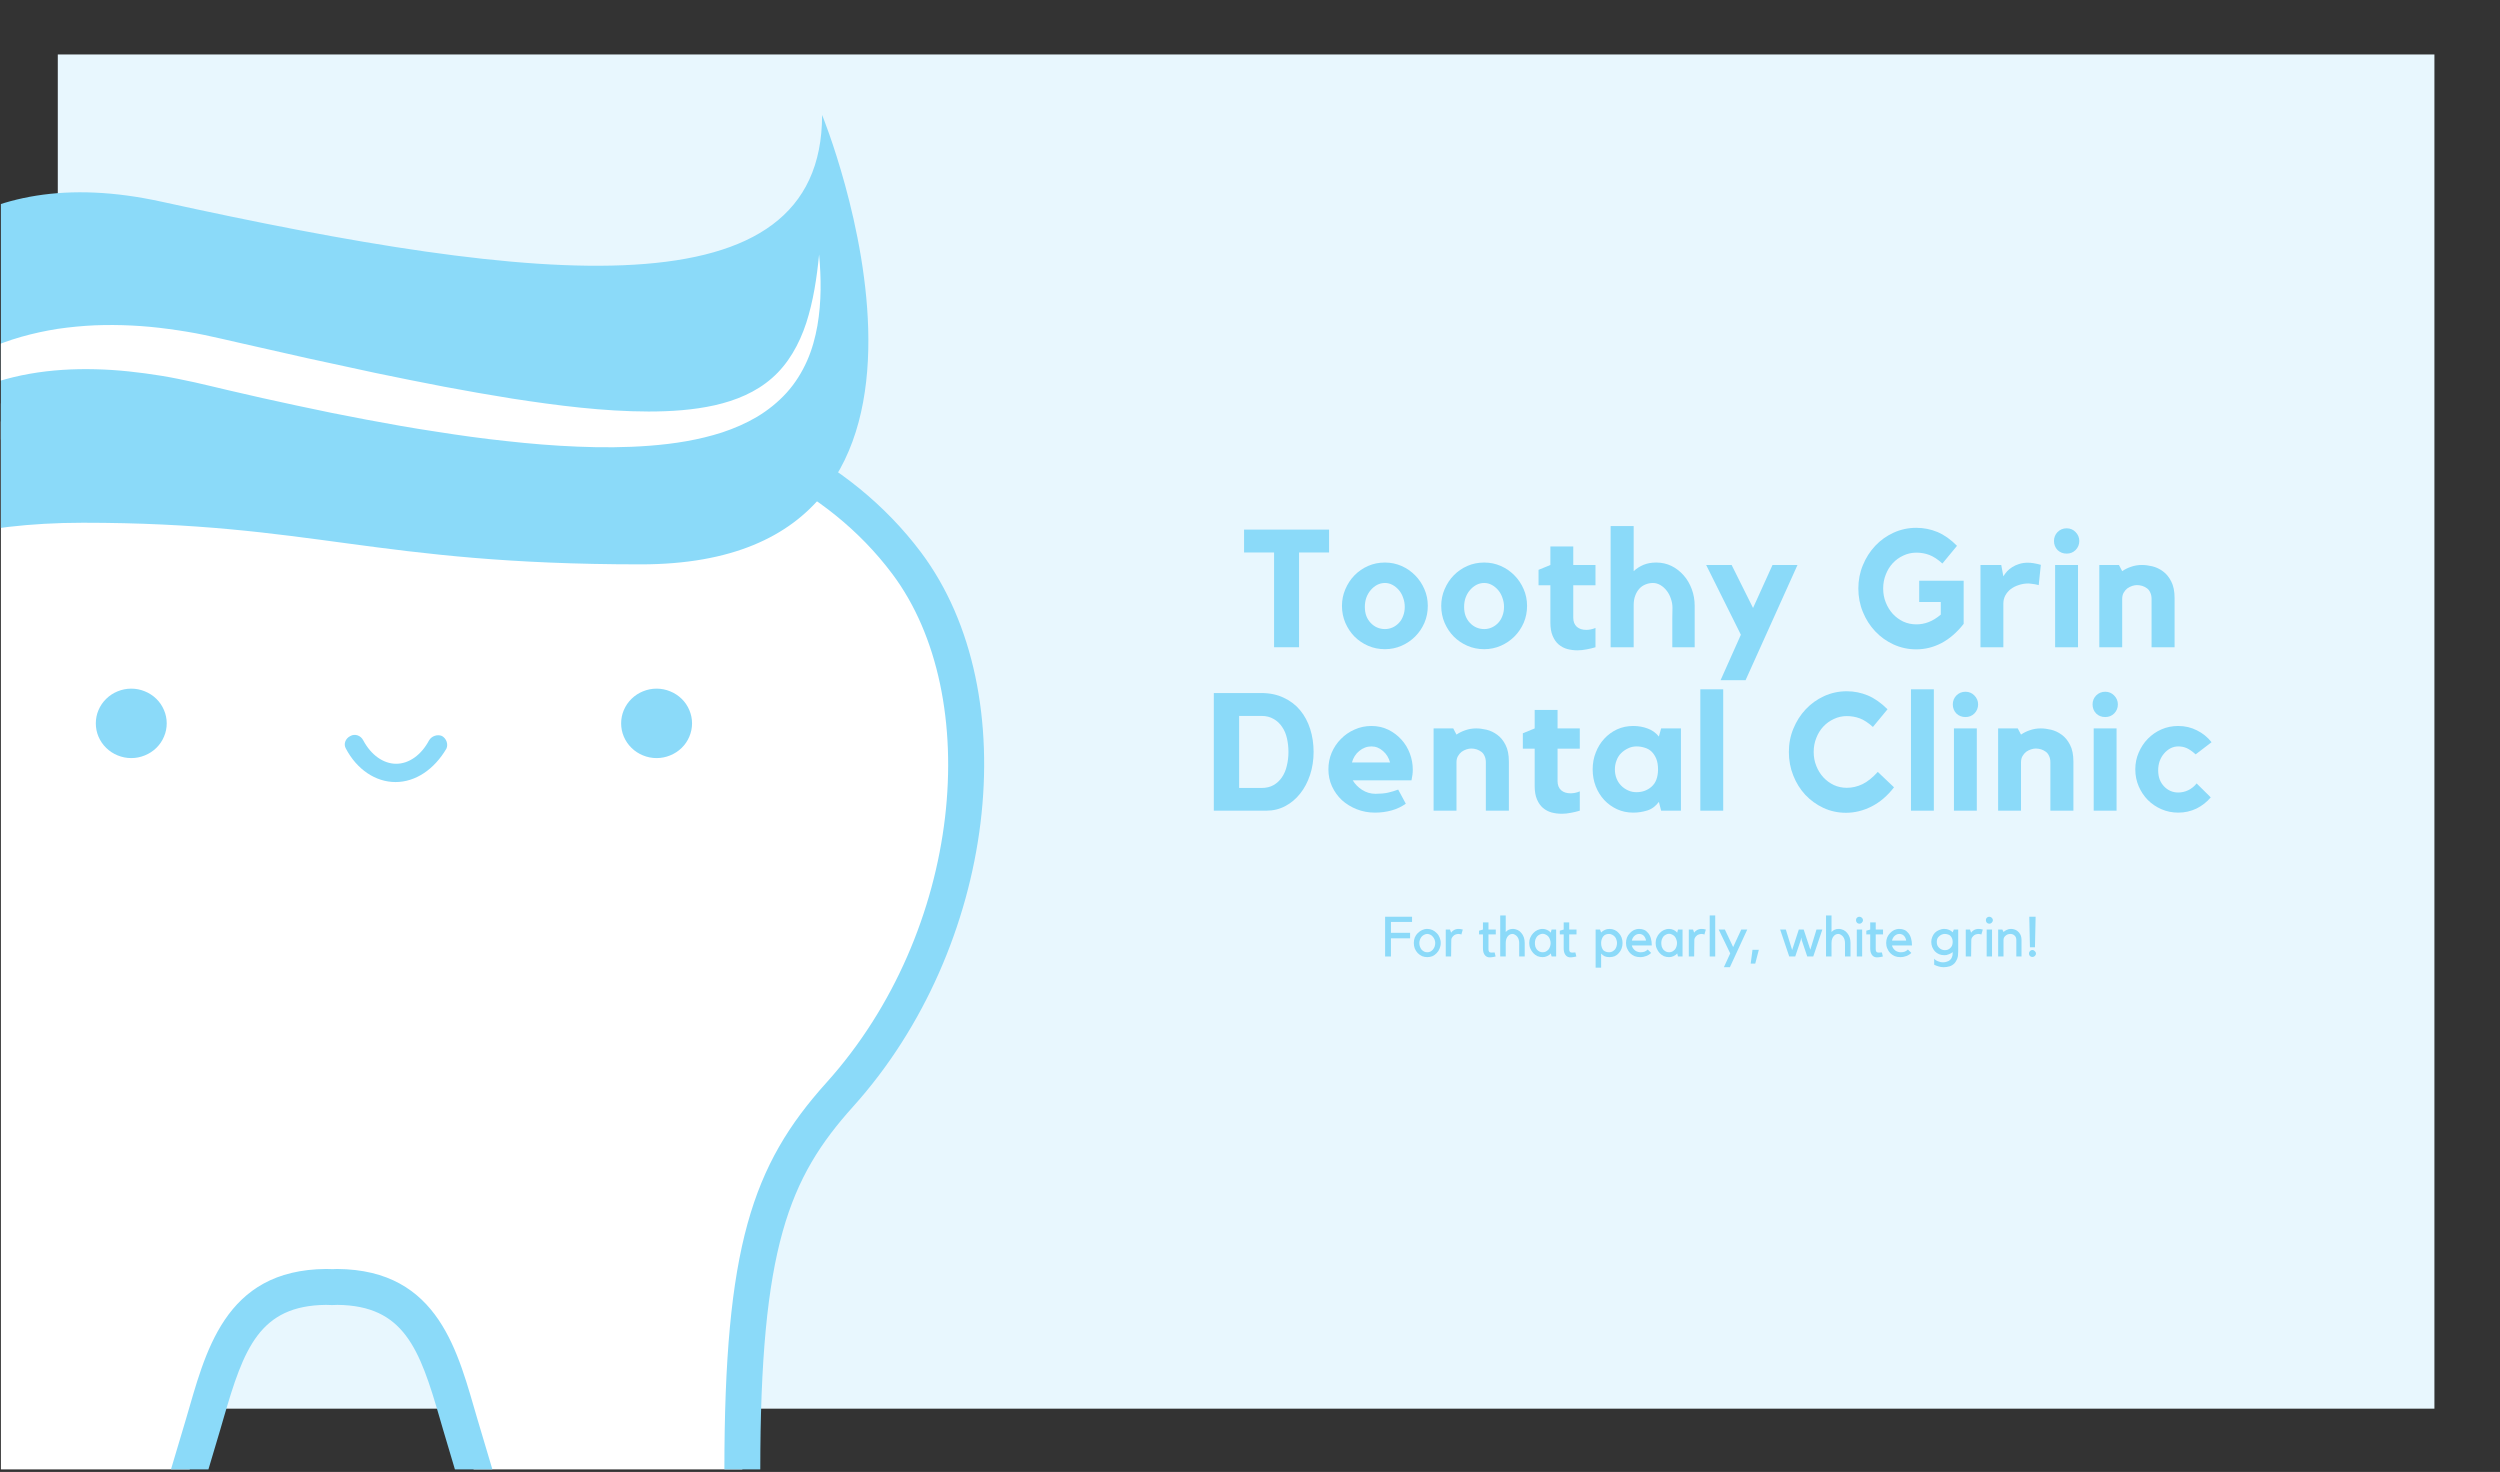 <?xml version="1.0" encoding="UTF-8"?>
<svg xmlns="http://www.w3.org/2000/svg" xmlns:xlink="http://www.w3.org/1999/xlink" width="240.75pt" height="141.75pt" viewBox="0 0 240.75 141.75" version="1.2">
<rect x="0" y="0" width="240.75" height="141.75" fill="#333333" stroke="none"/>
<defs>
<g>
<symbol overflow="visible" id="glyph0-0">
<path style="stroke:none;" d=""/>
</symbol>
<symbol overflow="visible" id="glyph0-1">
<path style="stroke:none;" d="M 0.375 -11.328 L 8.562 -11.328 L 8.562 -9.125 L 5.672 -9.125 L 5.672 0 L 3.266 0 L 3.266 -9.125 L 0.375 -9.125 Z M 0.375 -11.328 "/>
</symbol>
<symbol overflow="visible" id="glyph0-2">
<path style="stroke:none;" d="M 4.625 -8.156 C 5.188 -8.156 5.719 -8.047 6.219 -7.828 C 6.719 -7.609 7.156 -7.305 7.531 -6.922 C 7.906 -6.547 8.203 -6.102 8.422 -5.594 C 8.641 -5.094 8.75 -4.555 8.75 -3.984 C 8.75 -3.398 8.641 -2.852 8.422 -2.344 C 8.203 -1.844 7.906 -1.406 7.531 -1.031 C 7.156 -0.656 6.719 -0.359 6.219 -0.141 C 5.719 0.078 5.188 0.188 4.625 0.188 C 4.039 0.188 3.5 0.078 3 -0.141 C 2.5 -0.359 2.062 -0.656 1.688 -1.031 C 1.32 -1.406 1.031 -1.844 0.812 -2.344 C 0.594 -2.852 0.484 -3.398 0.484 -3.984 C 0.484 -4.555 0.594 -5.094 0.812 -5.594 C 1.031 -6.102 1.32 -6.547 1.688 -6.922 C 2.062 -7.305 2.5 -7.609 3 -7.828 C 3.5 -8.047 4.039 -8.156 4.625 -8.156 Z M 4.625 -1.75 C 4.883 -1.75 5.129 -1.801 5.359 -1.906 C 5.586 -2.008 5.789 -2.156 5.969 -2.344 C 6.145 -2.531 6.281 -2.754 6.375 -3.016 C 6.477 -3.273 6.531 -3.566 6.531 -3.891 C 6.531 -4.203 6.477 -4.492 6.375 -4.766 C 6.281 -5.047 6.145 -5.289 5.969 -5.5 C 5.789 -5.707 5.586 -5.875 5.359 -6 C 5.129 -6.125 4.883 -6.188 4.625 -6.188 C 4.352 -6.188 4.098 -6.125 3.859 -6 C 3.629 -5.875 3.426 -5.707 3.25 -5.5 C 3.07 -5.289 2.93 -5.047 2.828 -4.766 C 2.734 -4.492 2.688 -4.203 2.688 -3.891 C 2.688 -3.566 2.734 -3.273 2.828 -3.016 C 2.93 -2.754 3.07 -2.531 3.25 -2.344 C 3.426 -2.156 3.629 -2.008 3.859 -1.906 C 4.098 -1.801 4.352 -1.75 4.625 -1.75 Z M 4.625 -1.75 "/>
</symbol>
<symbol overflow="visible" id="glyph0-3">
<path style="stroke:none;" d="M 3.641 -2.844 C 3.641 -2.469 3.754 -2.176 3.984 -1.969 C 4.211 -1.77 4.516 -1.672 4.891 -1.672 C 5.191 -1.672 5.488 -1.734 5.781 -1.859 L 5.781 0 C 5.52 0.082 5.238 0.148 4.938 0.203 C 4.633 0.266 4.336 0.297 4.047 0.297 C 3.703 0.297 3.375 0.254 3.062 0.172 C 2.758 0.086 2.484 -0.055 2.234 -0.266 C 1.992 -0.473 1.801 -0.75 1.656 -1.094 C 1.508 -1.438 1.438 -1.863 1.438 -2.375 L 1.438 -5.969 L 0.297 -5.969 L 0.297 -7.453 L 1.438 -7.922 L 1.438 -9.703 L 3.641 -9.703 L 3.641 -7.922 L 5.781 -7.922 L 5.781 -5.969 L 3.641 -5.969 Z M 3.641 -2.844 "/>
</symbol>
<symbol overflow="visible" id="glyph0-4">
<path style="stroke:none;" d="M 5.125 -8.156 C 5.656 -8.156 6.145 -8.047 6.594 -7.828 C 7.039 -7.609 7.43 -7.305 7.766 -6.922 C 8.098 -6.547 8.359 -6.102 8.547 -5.594 C 8.734 -5.094 8.828 -4.555 8.828 -3.984 L 8.828 0 L 6.672 0 L 6.672 -1.453 C 6.672 -1.859 6.672 -2.273 6.672 -2.703 C 6.68 -3.141 6.688 -3.508 6.688 -3.812 C 6.688 -4.113 6.633 -4.406 6.531 -4.688 C 6.438 -4.977 6.301 -5.234 6.125 -5.453 C 5.957 -5.672 5.758 -5.848 5.531 -5.984 C 5.301 -6.117 5.062 -6.188 4.812 -6.188 C 4.562 -6.188 4.32 -6.141 4.094 -6.047 C 3.875 -5.961 3.68 -5.832 3.516 -5.656 C 3.348 -5.477 3.211 -5.254 3.109 -4.984 C 3.004 -4.723 2.953 -4.41 2.953 -4.047 L 2.953 0 L 0.734 0 L 0.734 -11.672 L 2.953 -11.672 L 2.953 -7.328 C 3.234 -7.586 3.551 -7.789 3.906 -7.938 C 4.258 -8.082 4.664 -8.156 5.125 -8.156 Z M 5.125 -8.156 "/>
</symbol>
<symbol overflow="visible" id="glyph0-5">
<path style="stroke:none;" d="M 6.844 -7.922 L 9.25 -7.922 L 4.25 3.172 L 1.844 3.172 L 3.797 -1.203 L 0.453 -7.922 L 2.906 -7.922 L 4.969 -3.781 Z M 6.844 -7.922 "/>
</symbol>
<symbol overflow="visible" id="glyph0-6">
<path style="stroke:none;" d=""/>
</symbol>
<symbol overflow="visible" id="glyph0-7">
<path style="stroke:none;" d="M 6.359 -6.406 L 10.641 -6.406 L 10.641 -2.25 C 10.004 -1.438 9.297 -0.82 8.516 -0.406 C 7.742 0 6.93 0.203 6.078 0.203 C 5.305 0.203 4.578 0.047 3.891 -0.266 C 3.211 -0.578 2.625 -1 2.125 -1.531 C 1.625 -2.062 1.227 -2.68 0.938 -3.391 C 0.645 -4.098 0.5 -4.852 0.5 -5.656 C 0.5 -6.457 0.645 -7.207 0.938 -7.906 C 1.227 -8.613 1.625 -9.234 2.125 -9.766 C 2.625 -10.297 3.211 -10.719 3.891 -11.031 C 4.578 -11.344 5.305 -11.5 6.078 -11.5 C 6.797 -11.5 7.477 -11.363 8.125 -11.094 C 8.77 -10.82 9.395 -10.379 10 -9.766 L 8.594 -8.062 C 8.145 -8.469 7.723 -8.742 7.328 -8.891 C 6.941 -9.035 6.531 -9.109 6.094 -9.109 C 5.645 -9.109 5.223 -9.016 4.828 -8.828 C 4.441 -8.648 4.102 -8.406 3.812 -8.094 C 3.531 -7.789 3.305 -7.426 3.141 -7 C 2.973 -6.582 2.891 -6.133 2.891 -5.656 C 2.891 -5.176 2.973 -4.727 3.141 -4.312 C 3.305 -3.895 3.531 -3.531 3.812 -3.219 C 4.102 -2.906 4.441 -2.656 4.828 -2.469 C 5.223 -2.289 5.645 -2.203 6.094 -2.203 C 6.488 -2.203 6.879 -2.273 7.266 -2.422 C 7.648 -2.566 8.039 -2.805 8.438 -3.141 L 8.438 -4.359 L 6.359 -4.359 Z M 6.359 -6.406 "/>
</symbol>
<symbol overflow="visible" id="glyph0-8">
<path style="stroke:none;" d="M 2.891 -6.828 C 2.992 -6.992 3.113 -7.156 3.25 -7.312 C 3.395 -7.469 3.562 -7.602 3.75 -7.719 C 3.945 -7.844 4.164 -7.941 4.406 -8.016 C 4.656 -8.098 4.938 -8.141 5.25 -8.141 C 5.602 -8.141 6.02 -8.07 6.5 -7.938 L 6.297 -5.984 C 6.18 -6.004 6.066 -6.031 5.953 -6.062 C 5.848 -6.082 5.738 -6.098 5.625 -6.109 C 5.508 -6.129 5.406 -6.141 5.312 -6.141 C 4.969 -6.141 4.648 -6.086 4.359 -5.984 C 4.066 -5.891 3.812 -5.758 3.594 -5.594 C 3.383 -5.426 3.211 -5.223 3.078 -4.984 C 2.953 -4.742 2.891 -4.484 2.891 -4.203 L 2.891 0 L 0.688 0 L 0.688 -7.922 L 2.688 -7.922 Z M 2.891 -6.828 "/>
</symbol>
<symbol overflow="visible" id="glyph0-9">
<path style="stroke:none;" d="M 3.109 0 L 0.906 0 L 0.906 -7.922 L 3.109 -7.922 Z M 2.016 -9.016 C 1.672 -9.016 1.379 -9.129 1.141 -9.359 C 0.91 -9.598 0.797 -9.891 0.797 -10.234 C 0.797 -10.566 0.91 -10.852 1.141 -11.094 C 1.379 -11.332 1.672 -11.453 2.016 -11.453 C 2.359 -11.453 2.645 -11.332 2.875 -11.094 C 3.113 -10.852 3.234 -10.566 3.234 -10.234 C 3.234 -9.891 3.113 -9.598 2.875 -9.359 C 2.645 -9.129 2.359 -9.016 2.016 -9.016 Z M 2.016 -9.016 "/>
</symbol>
<symbol overflow="visible" id="glyph0-10">
<path style="stroke:none;" d="M 4.844 -7.922 C 5.145 -7.922 5.473 -7.879 5.828 -7.797 C 6.191 -7.711 6.535 -7.551 6.859 -7.312 C 7.18 -7.082 7.445 -6.758 7.656 -6.344 C 7.875 -5.926 7.984 -5.391 7.984 -4.734 L 7.984 0 L 5.766 0 L 5.766 -4.656 C 5.766 -4.895 5.723 -5.098 5.641 -5.266 C 5.566 -5.441 5.461 -5.578 5.328 -5.672 C 5.191 -5.773 5.039 -5.852 4.875 -5.906 C 4.707 -5.957 4.535 -5.984 4.359 -5.984 C 4.223 -5.984 4.07 -5.957 3.906 -5.906 C 3.738 -5.852 3.582 -5.773 3.438 -5.672 C 3.301 -5.566 3.18 -5.426 3.078 -5.25 C 2.984 -5.082 2.938 -4.883 2.938 -4.656 L 2.938 0 L 0.734 0 L 0.734 -7.922 L 2.625 -7.922 L 2.938 -7.328 C 3.195 -7.504 3.484 -7.645 3.797 -7.75 C 4.117 -7.863 4.469 -7.922 4.844 -7.922 Z M 4.844 -7.922 "/>
</symbol>
<symbol overflow="visible" id="glyph0-11">
<path style="stroke:none;" d="M 5.344 -11.328 C 6.156 -11.328 6.875 -11.176 7.5 -10.875 C 8.133 -10.582 8.66 -10.18 9.078 -9.672 C 9.504 -9.16 9.828 -8.555 10.047 -7.859 C 10.266 -7.172 10.375 -6.438 10.375 -5.656 C 10.375 -4.863 10.258 -4.125 10.031 -3.438 C 9.801 -2.75 9.484 -2.148 9.078 -1.641 C 8.672 -1.129 8.191 -0.727 7.641 -0.438 C 7.086 -0.145 6.484 0 5.828 0 L 0.766 0 L 0.766 -11.328 Z M 5.359 -2.188 C 5.816 -2.188 6.207 -2.281 6.531 -2.469 C 6.852 -2.656 7.117 -2.906 7.328 -3.219 C 7.547 -3.539 7.703 -3.91 7.797 -4.328 C 7.898 -4.742 7.953 -5.18 7.953 -5.641 C 7.953 -6.098 7.906 -6.535 7.812 -6.953 C 7.719 -7.379 7.562 -7.75 7.344 -8.062 C 7.133 -8.383 6.863 -8.641 6.531 -8.828 C 6.207 -9.023 5.816 -9.125 5.359 -9.125 L 3.203 -9.125 L 3.203 -2.188 Z M 5.359 -2.188 "/>
</symbol>
<symbol overflow="visible" id="glyph0-12">
<path style="stroke:none;" d="M 4.641 -8.156 C 5.234 -8.156 5.773 -8.035 6.266 -7.797 C 6.754 -7.555 7.176 -7.238 7.531 -6.844 C 7.883 -6.457 8.156 -6.008 8.344 -5.5 C 8.531 -5 8.625 -4.484 8.625 -3.953 C 8.625 -3.629 8.582 -3.285 8.5 -2.922 L 2.844 -2.922 C 3.062 -2.555 3.363 -2.25 3.75 -2 C 4.145 -1.75 4.57 -1.625 5.031 -1.625 C 5.488 -1.625 5.891 -1.66 6.234 -1.734 C 6.586 -1.816 6.914 -1.914 7.219 -2.031 L 7.953 -0.672 C 7.566 -0.391 7.117 -0.176 6.609 -0.031 C 6.098 0.113 5.555 0.188 4.984 0.188 C 4.359 0.188 3.77 0.078 3.219 -0.141 C 2.676 -0.359 2.203 -0.648 1.797 -1.016 C 1.398 -1.391 1.082 -1.832 0.844 -2.344 C 0.613 -2.852 0.5 -3.398 0.5 -3.984 C 0.5 -4.547 0.602 -5.078 0.812 -5.578 C 1.031 -6.086 1.328 -6.531 1.703 -6.906 C 2.078 -7.289 2.516 -7.594 3.016 -7.812 C 3.516 -8.039 4.055 -8.156 4.641 -8.156 Z M 6.438 -4.641 C 6.312 -5.098 6.082 -5.469 5.75 -5.75 C 5.426 -6.039 5.055 -6.188 4.641 -6.188 C 4.211 -6.188 3.82 -6.039 3.469 -5.75 C 3.125 -5.469 2.891 -5.098 2.766 -4.641 Z M 6.438 -4.641 "/>
</symbol>
<symbol overflow="visible" id="glyph0-13">
<path style="stroke:none;" d="M 9.016 -7.922 L 9.016 0 L 7.109 0 L 6.891 -0.844 C 6.578 -0.426 6.203 -0.148 5.766 -0.016 C 5.336 0.117 4.891 0.188 4.422 0.188 C 3.859 0.188 3.336 0.078 2.859 -0.141 C 2.391 -0.359 1.977 -0.656 1.625 -1.031 C 1.281 -1.406 1.008 -1.844 0.812 -2.344 C 0.613 -2.852 0.516 -3.398 0.516 -3.984 C 0.516 -4.555 0.613 -5.094 0.812 -5.594 C 1.008 -6.102 1.281 -6.547 1.625 -6.922 C 1.977 -7.305 2.391 -7.609 2.859 -7.828 C 3.336 -8.047 3.859 -8.156 4.422 -8.156 C 4.93 -8.156 5.398 -8.07 5.828 -7.906 C 6.254 -7.75 6.609 -7.492 6.891 -7.141 L 7.109 -7.922 Z M 6.812 -3.953 C 6.812 -4.367 6.754 -4.719 6.641 -5 C 6.523 -5.281 6.375 -5.508 6.188 -5.688 C 6.008 -5.863 5.789 -5.988 5.531 -6.062 C 5.281 -6.145 5.016 -6.188 4.734 -6.188 C 4.441 -6.188 4.172 -6.125 3.922 -6 C 3.672 -5.883 3.445 -5.727 3.25 -5.531 C 3.062 -5.344 2.914 -5.109 2.812 -4.828 C 2.707 -4.555 2.656 -4.273 2.656 -3.984 C 2.656 -3.672 2.707 -3.379 2.812 -3.109 C 2.914 -2.848 3.062 -2.617 3.25 -2.422 C 3.445 -2.223 3.672 -2.066 3.922 -1.953 C 4.172 -1.836 4.441 -1.781 4.734 -1.781 C 5.305 -1.781 5.789 -1.957 6.188 -2.312 C 6.594 -2.664 6.801 -3.211 6.812 -3.953 Z M 6.812 -3.953 "/>
</symbol>
<symbol overflow="visible" id="glyph0-14">
<path style="stroke:none;" d="M 0.781 -11.688 L 2.984 -11.688 L 2.984 0 L 0.781 0 Z M 0.781 -11.688 "/>
</symbol>
<symbol overflow="visible" id="glyph0-15">
<path style="stroke:none;" d="M 6.094 -2.203 C 6.602 -2.203 7.102 -2.316 7.594 -2.547 C 8.082 -2.785 8.578 -3.18 9.078 -3.734 L 10.641 -2.25 C 10.016 -1.438 9.297 -0.82 8.484 -0.406 C 7.68 0 6.859 0.203 6.016 0.203 C 5.242 0.203 4.52 0.047 3.844 -0.266 C 3.176 -0.578 2.594 -1 2.094 -1.531 C 1.602 -2.062 1.219 -2.68 0.938 -3.391 C 0.656 -4.098 0.516 -4.852 0.516 -5.656 C 0.516 -6.457 0.66 -7.207 0.953 -7.906 C 1.242 -8.613 1.641 -9.234 2.141 -9.766 C 2.641 -10.297 3.227 -10.719 3.906 -11.031 C 4.594 -11.344 5.32 -11.5 6.094 -11.5 C 6.801 -11.5 7.477 -11.363 8.125 -11.094 C 8.77 -10.82 9.398 -10.379 10.016 -9.766 L 8.609 -8.062 C 8.16 -8.469 7.738 -8.742 7.344 -8.891 C 6.945 -9.035 6.531 -9.109 6.094 -9.109 C 5.656 -9.109 5.238 -9.016 4.844 -8.828 C 4.457 -8.648 4.117 -8.406 3.828 -8.094 C 3.547 -7.789 3.32 -7.426 3.156 -7 C 2.988 -6.582 2.906 -6.133 2.906 -5.656 C 2.906 -5.176 2.988 -4.727 3.156 -4.312 C 3.32 -3.895 3.547 -3.531 3.828 -3.219 C 4.117 -2.906 4.457 -2.656 4.844 -2.469 C 5.238 -2.289 5.656 -2.203 6.094 -2.203 Z M 6.094 -2.203 "/>
</symbol>
<symbol overflow="visible" id="glyph0-16">
<path style="stroke:none;" d="M 4.625 -6.188 C 4.352 -6.188 4.098 -6.125 3.859 -6 C 3.629 -5.875 3.426 -5.707 3.25 -5.5 C 3.07 -5.289 2.93 -5.047 2.828 -4.766 C 2.734 -4.492 2.688 -4.203 2.688 -3.891 C 2.688 -3.566 2.734 -3.273 2.828 -3.016 C 2.93 -2.754 3.07 -2.531 3.25 -2.344 C 3.426 -2.156 3.629 -2.008 3.859 -1.906 C 4.098 -1.801 4.352 -1.75 4.625 -1.75 C 4.945 -1.75 5.266 -1.82 5.578 -1.969 C 5.898 -2.125 6.172 -2.344 6.391 -2.625 L 7.75 -1.281 C 7.375 -0.832 6.914 -0.473 6.375 -0.203 C 5.832 0.055 5.25 0.188 4.625 0.188 C 4.039 0.188 3.5 0.078 3 -0.141 C 2.5 -0.359 2.062 -0.656 1.688 -1.031 C 1.32 -1.406 1.031 -1.844 0.812 -2.344 C 0.594 -2.852 0.484 -3.398 0.484 -3.984 C 0.484 -4.555 0.594 -5.094 0.812 -5.594 C 1.031 -6.102 1.32 -6.547 1.688 -6.922 C 2.062 -7.305 2.5 -7.609 3 -7.828 C 3.5 -8.047 4.039 -8.156 4.625 -8.156 C 5.27 -8.156 5.867 -8.016 6.422 -7.734 C 6.973 -7.461 7.441 -7.082 7.828 -6.594 L 6.297 -5.422 C 5.984 -5.703 5.703 -5.898 5.453 -6.016 C 5.203 -6.129 4.926 -6.188 4.625 -6.188 Z M 4.625 -6.188 "/>
</symbol>
<symbol overflow="visible" id="glyph1-0">
<path style="stroke:none;" d=""/>
</symbol>
<symbol overflow="visible" id="glyph1-1">
<path style="stroke:none;" d="M 2.891 -3.828 L 2.891 -3.328 L 0.859 -3.328 L 0.859 -2.281 L 2.703 -2.281 L 2.703 -1.75 L 0.859 -1.75 L 0.859 0 L 0.297 0 L 0.297 -3.828 Z M 2.891 -3.828 "/>
</symbol>
<symbol overflow="visible" id="glyph1-2">
<path style="stroke:none;" d="M 1.438 0.062 C 1.258 0.062 1.094 0.031 0.938 -0.031 C 0.781 -0.102 0.641 -0.203 0.516 -0.328 C 0.398 -0.453 0.305 -0.598 0.234 -0.766 C 0.172 -0.93 0.141 -1.109 0.141 -1.297 C 0.141 -1.484 0.172 -1.66 0.234 -1.828 C 0.305 -1.992 0.398 -2.133 0.516 -2.25 C 0.641 -2.375 0.781 -2.473 0.938 -2.547 C 1.094 -2.617 1.258 -2.656 1.438 -2.656 C 1.613 -2.656 1.781 -2.617 1.938 -2.547 C 2.094 -2.473 2.227 -2.375 2.344 -2.25 C 2.469 -2.133 2.562 -1.992 2.625 -1.828 C 2.695 -1.66 2.734 -1.484 2.734 -1.297 C 2.734 -1.109 2.695 -0.93 2.625 -0.766 C 2.562 -0.598 2.469 -0.453 2.344 -0.328 C 2.227 -0.203 2.094 -0.102 1.938 -0.031 C 1.781 0.031 1.613 0.062 1.438 0.062 Z M 1.438 -2.172 C 1.332 -2.172 1.234 -2.145 1.141 -2.094 C 1.047 -2.051 0.961 -1.988 0.891 -1.906 C 0.828 -1.832 0.773 -1.738 0.734 -1.625 C 0.691 -1.52 0.672 -1.41 0.672 -1.297 C 0.672 -1.172 0.691 -1.051 0.734 -0.938 C 0.773 -0.832 0.828 -0.738 0.891 -0.656 C 0.961 -0.582 1.047 -0.52 1.141 -0.469 C 1.234 -0.426 1.332 -0.406 1.438 -0.406 C 1.539 -0.406 1.641 -0.426 1.734 -0.469 C 1.828 -0.52 1.906 -0.582 1.969 -0.656 C 2.039 -0.738 2.098 -0.832 2.141 -0.938 C 2.18 -1.051 2.203 -1.172 2.203 -1.297 C 2.203 -1.41 2.18 -1.52 2.141 -1.625 C 2.098 -1.738 2.039 -1.832 1.969 -1.906 C 1.906 -1.988 1.828 -2.051 1.734 -2.094 C 1.641 -2.145 1.539 -2.172 1.438 -2.172 Z M 1.438 -2.172 "/>
</symbol>
<symbol overflow="visible" id="glyph1-3">
<path style="stroke:none;" d="M 1.859 -2.109 C 1.836 -2.117 1.816 -2.129 1.797 -2.141 C 1.766 -2.148 1.734 -2.156 1.703 -2.156 C 1.68 -2.164 1.656 -2.172 1.625 -2.172 C 1.52 -2.172 1.422 -2.156 1.328 -2.125 C 1.234 -2.094 1.156 -2.047 1.094 -1.984 C 1.031 -1.922 0.977 -1.852 0.938 -1.781 C 0.906 -1.707 0.891 -1.625 0.891 -1.531 L 0.875 0 L 0.359 0 L 0.359 -2.594 L 0.766 -2.594 L 0.875 -2.297 C 0.945 -2.398 1.039 -2.484 1.156 -2.547 C 1.281 -2.617 1.43 -2.656 1.609 -2.656 C 1.723 -2.656 1.852 -2.633 2 -2.594 Z M 1.859 -2.109 "/>
</symbol>
<symbol overflow="visible" id="glyph1-4">
<path style="stroke:none;" d=""/>
</symbol>
<symbol overflow="visible" id="glyph1-5">
<path style="stroke:none;" d="M 1.703 0 C 1.555 0.039 1.41 0.066 1.266 0.078 C 1.117 0.098 0.988 0.082 0.875 0.031 C 0.758 -0.02 0.664 -0.113 0.594 -0.25 C 0.52 -0.383 0.484 -0.57 0.484 -0.812 L 0.484 -2.125 L 0.109 -2.125 L 0.109 -2.484 L 0.484 -2.594 L 0.484 -3.281 L 1.016 -3.281 L 1.016 -2.594 L 1.719 -2.594 L 1.719 -2.125 L 1.016 -2.125 L 1.016 -0.719 C 1.016 -0.633 1.023 -0.566 1.047 -0.516 C 1.066 -0.461 1.098 -0.426 1.141 -0.406 C 1.191 -0.383 1.254 -0.375 1.328 -0.375 C 1.398 -0.375 1.492 -0.379 1.609 -0.391 Z M 1.703 0 "/>
</symbol>
<symbol overflow="visible" id="glyph1-6">
<path style="stroke:none;" d="M 0.828 0 L 0.297 0 L 0.297 -3.953 L 0.828 -3.953 L 0.828 -2.359 C 0.922 -2.461 1.02 -2.535 1.125 -2.578 C 1.238 -2.629 1.363 -2.656 1.5 -2.656 C 1.676 -2.656 1.836 -2.617 1.984 -2.547 C 2.129 -2.473 2.25 -2.375 2.344 -2.25 C 2.445 -2.133 2.523 -1.992 2.578 -1.828 C 2.629 -1.66 2.656 -1.484 2.656 -1.297 L 2.656 0 L 2.125 0 L 2.125 -1.297 C 2.125 -1.41 2.109 -1.52 2.078 -1.625 C 2.047 -1.738 2 -1.832 1.938 -1.906 C 1.875 -1.988 1.801 -2.051 1.719 -2.094 C 1.645 -2.145 1.566 -2.172 1.484 -2.172 C 1.41 -2.172 1.332 -2.156 1.25 -2.125 C 1.176 -2.094 1.109 -2.039 1.047 -1.969 C 0.984 -1.906 0.93 -1.816 0.891 -1.703 C 0.848 -1.598 0.828 -1.461 0.828 -1.297 Z M 0.828 0 "/>
</symbol>
<symbol overflow="visible" id="glyph1-7">
<path style="stroke:none;" d="M 2.75 -2.594 L 2.75 0 L 2.312 0 L 2.234 -0.297 C 2.141 -0.18 2.02 -0.094 1.875 -0.031 C 1.738 0.031 1.598 0.062 1.453 0.062 C 1.273 0.062 1.109 0.031 0.953 -0.031 C 0.797 -0.102 0.66 -0.203 0.547 -0.328 C 0.43 -0.453 0.336 -0.598 0.266 -0.766 C 0.191 -0.93 0.156 -1.109 0.156 -1.297 C 0.156 -1.484 0.191 -1.66 0.266 -1.828 C 0.336 -1.992 0.43 -2.133 0.547 -2.25 C 0.66 -2.375 0.797 -2.473 0.953 -2.547 C 1.109 -2.617 1.273 -2.656 1.453 -2.656 C 1.598 -2.656 1.738 -2.625 1.875 -2.562 C 2.008 -2.508 2.129 -2.422 2.234 -2.297 L 2.312 -2.594 Z M 1.453 -0.406 C 1.555 -0.406 1.656 -0.426 1.75 -0.469 C 1.844 -0.52 1.926 -0.582 2 -0.656 C 2.07 -0.738 2.125 -0.832 2.156 -0.938 C 2.195 -1.051 2.219 -1.172 2.219 -1.297 C 2.219 -1.41 2.195 -1.52 2.156 -1.625 C 2.125 -1.738 2.07 -1.836 2 -1.922 C 1.926 -2.004 1.844 -2.066 1.75 -2.109 C 1.656 -2.16 1.555 -2.188 1.453 -2.188 C 1.348 -2.188 1.25 -2.16 1.156 -2.109 C 1.062 -2.066 0.977 -2.004 0.906 -1.922 C 0.844 -1.836 0.789 -1.738 0.75 -1.625 C 0.719 -1.52 0.703 -1.41 0.703 -1.297 C 0.703 -1.172 0.719 -1.051 0.75 -0.938 C 0.789 -0.832 0.844 -0.738 0.906 -0.656 C 0.977 -0.582 1.062 -0.52 1.156 -0.469 C 1.25 -0.426 1.348 -0.406 1.453 -0.406 Z M 1.453 -0.406 "/>
</symbol>
<symbol overflow="visible" id="glyph1-8">
<path style="stroke:none;" d="M 0.297 1.078 L 0.297 -2.594 L 0.719 -2.594 L 0.828 -2.312 C 0.93 -2.414 1.051 -2.5 1.188 -2.562 C 1.32 -2.625 1.473 -2.656 1.641 -2.656 C 1.816 -2.656 1.984 -2.617 2.141 -2.547 C 2.297 -2.473 2.426 -2.375 2.531 -2.25 C 2.645 -2.133 2.734 -1.992 2.797 -1.828 C 2.859 -1.66 2.891 -1.484 2.891 -1.297 C 2.891 -1.109 2.859 -0.93 2.797 -0.766 C 2.734 -0.598 2.645 -0.453 2.531 -0.328 C 2.426 -0.203 2.297 -0.102 2.141 -0.031 C 1.984 0.031 1.816 0.062 1.641 0.062 C 1.461 0.062 1.305 0.035 1.172 -0.016 C 1.047 -0.078 0.93 -0.164 0.828 -0.281 L 0.828 1.078 Z M 1.594 -2.172 C 1.488 -2.172 1.391 -2.156 1.297 -2.125 C 1.203 -2.094 1.117 -2.035 1.047 -1.953 C 0.984 -1.879 0.93 -1.785 0.891 -1.672 C 0.848 -1.566 0.828 -1.441 0.828 -1.297 C 0.828 -1.129 0.848 -0.988 0.891 -0.875 C 0.93 -0.758 0.984 -0.664 1.047 -0.594 C 1.117 -0.531 1.203 -0.484 1.297 -0.453 C 1.391 -0.422 1.488 -0.406 1.594 -0.406 C 1.695 -0.406 1.797 -0.426 1.891 -0.469 C 1.984 -0.52 2.066 -0.582 2.141 -0.656 C 2.211 -0.738 2.266 -0.832 2.297 -0.938 C 2.336 -1.051 2.359 -1.172 2.359 -1.297 C 2.359 -1.41 2.336 -1.52 2.297 -1.625 C 2.266 -1.738 2.211 -1.832 2.141 -1.906 C 2.066 -1.988 1.984 -2.051 1.891 -2.094 C 1.797 -2.145 1.695 -2.172 1.594 -2.172 Z M 1.594 -2.172 "/>
</symbol>
<symbol overflow="visible" id="glyph1-9">
<path style="stroke:none;" d="M 1.531 0.062 C 1.344 0.062 1.164 0.031 1 -0.031 C 0.832 -0.102 0.688 -0.203 0.562 -0.328 C 0.445 -0.453 0.352 -0.598 0.281 -0.766 C 0.207 -0.93 0.172 -1.109 0.172 -1.297 C 0.172 -1.484 0.203 -1.66 0.266 -1.828 C 0.336 -1.992 0.43 -2.133 0.547 -2.25 C 0.66 -2.375 0.789 -2.473 0.938 -2.547 C 1.094 -2.617 1.258 -2.656 1.438 -2.656 C 1.613 -2.656 1.773 -2.625 1.922 -2.562 C 2.066 -2.5 2.191 -2.398 2.297 -2.266 C 2.41 -2.141 2.5 -1.973 2.562 -1.766 C 2.625 -1.566 2.656 -1.332 2.656 -1.062 L 0.734 -1.062 C 0.754 -0.969 0.789 -0.879 0.844 -0.797 C 0.906 -0.711 0.973 -0.641 1.047 -0.578 C 1.117 -0.523 1.203 -0.484 1.297 -0.453 C 1.391 -0.422 1.484 -0.406 1.578 -0.406 C 1.723 -0.406 1.852 -0.426 1.969 -0.469 C 2.082 -0.52 2.18 -0.586 2.266 -0.672 L 2.594 -0.344 C 2.469 -0.219 2.312 -0.117 2.125 -0.047 C 1.945 0.023 1.75 0.062 1.531 0.062 Z M 1.438 -2.172 C 1.352 -2.172 1.273 -2.156 1.203 -2.125 C 1.129 -2.094 1.055 -2.047 0.984 -1.984 C 0.922 -1.93 0.867 -1.863 0.828 -1.781 C 0.785 -1.707 0.754 -1.625 0.734 -1.531 L 2.094 -1.531 C 2.094 -1.613 2.07 -1.691 2.031 -1.766 C 2 -1.848 1.953 -1.922 1.891 -1.984 C 1.836 -2.047 1.77 -2.094 1.688 -2.125 C 1.613 -2.156 1.531 -2.172 1.438 -2.172 Z M 1.438 -2.172 "/>
</symbol>
<symbol overflow="visible" id="glyph1-10">
<path style="stroke:none;" d="M 0.859 -3.953 L 0.859 0 L 0.328 0 L 0.328 -3.953 Z M 0.859 -3.953 "/>
</symbol>
<symbol overflow="visible" id="glyph1-11">
<path style="stroke:none;" d="M 1.156 -0.297 L 0.047 -2.594 L 0.641 -2.594 L 1.438 -0.906 L 2.219 -2.594 L 2.797 -2.594 L 1.125 1.031 L 0.547 1.031 Z M 1.156 -0.297 "/>
</symbol>
<symbol overflow="visible" id="glyph1-12">
<path style="stroke:none;" d="M 0.672 0.688 L 0.234 0.688 L 0.406 -0.641 L 1.016 -0.641 Z M 0.672 0.688 "/>
</symbol>
<symbol overflow="visible" id="glyph1-13">
<path style="stroke:none;" d="M 0.953 0 L 0.078 -2.594 L 0.625 -2.594 L 1.234 -0.625 L 1.875 -2.594 L 2.344 -2.594 L 2.984 -0.656 L 3.578 -2.594 L 4.141 -2.594 L 3.266 0 L 2.688 0 L 2.156 -1.578 L 2.109 -1.828 L 2.062 -1.578 L 1.531 0 Z M 0.953 0 "/>
</symbol>
<symbol overflow="visible" id="glyph1-14">
<path style="stroke:none;" d="M 0.844 0 L 0.328 0 L 0.328 -2.594 L 0.844 -2.594 Z M 0.578 -3.156 C 0.484 -3.156 0.406 -3.188 0.344 -3.25 C 0.281 -3.32 0.25 -3.406 0.25 -3.5 C 0.25 -3.594 0.281 -3.672 0.344 -3.734 C 0.406 -3.797 0.484 -3.828 0.578 -3.828 C 0.672 -3.828 0.75 -3.797 0.812 -3.734 C 0.883 -3.672 0.922 -3.594 0.922 -3.5 C 0.922 -3.406 0.883 -3.32 0.812 -3.25 C 0.75 -3.188 0.672 -3.156 0.578 -3.156 Z M 0.578 -3.156 "/>
</symbol>
<symbol overflow="visible" id="glyph1-15">
<path style="stroke:none;" d="M 1.484 -0.125 C 1.305 -0.125 1.141 -0.156 0.984 -0.219 C 0.828 -0.289 0.691 -0.383 0.578 -0.5 C 0.473 -0.625 0.391 -0.758 0.328 -0.906 C 0.266 -1.062 0.234 -1.227 0.234 -1.406 C 0.234 -1.57 0.266 -1.727 0.328 -1.875 C 0.391 -2.031 0.473 -2.164 0.578 -2.281 C 0.691 -2.395 0.828 -2.484 0.984 -2.547 C 1.141 -2.617 1.305 -2.656 1.484 -2.656 C 1.66 -2.656 1.816 -2.625 1.953 -2.562 C 2.086 -2.508 2.203 -2.43 2.297 -2.328 L 2.406 -2.594 L 2.828 -2.594 C 2.828 -2.582 2.828 -2.566 2.828 -2.547 C 2.828 -2.535 2.828 -2.504 2.828 -2.453 C 2.828 -2.41 2.828 -2.344 2.828 -2.25 C 2.828 -2.164 2.828 -2.047 2.828 -1.891 C 2.828 -1.742 2.828 -1.555 2.828 -1.328 C 2.828 -1.098 2.828 -0.82 2.828 -0.5 C 2.828 -0.395 2.82 -0.289 2.812 -0.188 C 2.812 -0.082 2.797 0.016 2.766 0.109 C 2.742 0.203 2.707 0.289 2.656 0.375 C 2.613 0.469 2.555 0.555 2.484 0.641 C 2.336 0.797 2.172 0.898 1.984 0.953 C 1.805 1.004 1.617 1.031 1.422 1.031 C 1.242 1.031 1.078 1.004 0.922 0.953 C 0.773 0.91 0.641 0.859 0.516 0.797 L 0.516 0.203 C 0.586 0.305 0.703 0.391 0.859 0.453 C 1.016 0.523 1.188 0.562 1.375 0.562 C 1.508 0.562 1.629 0.539 1.734 0.5 C 1.848 0.469 1.945 0.414 2.031 0.344 C 2.113 0.281 2.176 0.191 2.219 0.078 C 2.27 -0.035 2.297 -0.172 2.297 -0.328 L 2.297 -0.422 C 2.254 -0.391 2.203 -0.352 2.141 -0.312 C 2.078 -0.281 2.008 -0.25 1.938 -0.219 C 1.863 -0.188 1.785 -0.16 1.703 -0.141 C 1.629 -0.129 1.555 -0.125 1.484 -0.125 Z M 1.531 -2.172 C 1.426 -2.172 1.328 -2.148 1.234 -2.109 C 1.141 -2.066 1.055 -2.008 0.984 -1.938 C 0.91 -1.875 0.852 -1.797 0.812 -1.703 C 0.781 -1.609 0.766 -1.508 0.766 -1.406 C 0.766 -1.289 0.781 -1.188 0.812 -1.094 C 0.852 -1 0.91 -0.914 0.984 -0.844 C 1.055 -0.77 1.141 -0.711 1.234 -0.672 C 1.328 -0.629 1.426 -0.609 1.531 -0.609 C 1.633 -0.609 1.734 -0.625 1.828 -0.656 C 1.922 -0.695 2 -0.75 2.062 -0.812 C 2.133 -0.875 2.191 -0.953 2.234 -1.047 C 2.273 -1.148 2.297 -1.27 2.297 -1.406 C 2.297 -1.539 2.273 -1.656 2.234 -1.75 C 2.191 -1.852 2.133 -1.938 2.062 -2 C 2 -2.062 1.922 -2.102 1.828 -2.125 C 1.734 -2.156 1.633 -2.172 1.531 -2.172 Z M 1.531 -2.172 "/>
</symbol>
<symbol overflow="visible" id="glyph1-16">
<path style="stroke:none;" d="M 0.812 0 L 0.297 0 L 0.297 -2.594 L 0.703 -2.594 L 0.812 -2.359 C 0.906 -2.441 1.008 -2.508 1.125 -2.562 C 1.25 -2.625 1.383 -2.656 1.531 -2.656 C 1.625 -2.656 1.727 -2.641 1.844 -2.609 C 1.969 -2.578 2.078 -2.52 2.172 -2.438 C 2.273 -2.363 2.363 -2.254 2.438 -2.109 C 2.508 -1.973 2.547 -1.789 2.547 -1.562 L 2.547 0 L 2.047 0 L 2.047 -1.578 C 2.047 -1.68 2.031 -1.77 2 -1.844 C 1.969 -1.926 1.922 -1.988 1.859 -2.031 C 1.805 -2.082 1.742 -2.117 1.672 -2.141 C 1.598 -2.16 1.523 -2.172 1.453 -2.172 C 1.398 -2.172 1.332 -2.16 1.25 -2.141 C 1.176 -2.117 1.109 -2.082 1.047 -2.031 C 0.984 -1.988 0.926 -1.926 0.875 -1.844 C 0.832 -1.77 0.812 -1.68 0.812 -1.578 Z M 0.812 0 "/>
</symbol>
<symbol overflow="visible" id="glyph1-17">
<path style="stroke:none;" d="M 0.469 -0.891 L 0.406 -3.828 L 1.016 -3.828 L 0.953 -0.891 Z M 0.703 0.047 C 0.609 0.047 0.531 0.016 0.469 -0.047 C 0.406 -0.109 0.375 -0.188 0.375 -0.281 C 0.375 -0.375 0.406 -0.453 0.469 -0.516 C 0.531 -0.586 0.609 -0.625 0.703 -0.625 C 0.797 -0.625 0.875 -0.586 0.938 -0.516 C 1.008 -0.453 1.047 -0.375 1.047 -0.281 C 1.047 -0.188 1.008 -0.109 0.938 -0.047 C 0.875 0.016 0.797 0.047 0.703 0.047 Z M 0.703 0.047 "/>
</symbol>
</g>
<clipPath id="clip1">
  <path d="M 5.332 5.246 L 234.668 5.246 L 234.668 135.652 L 5.332 135.652 Z M 5.332 5.246 "/>
</clipPath>
<clipPath id="clip2">
  <path d="M 0.086 40 L 94 40 L 94 141.5 L 0.086 141.5 Z M 0.086 40 "/>
</clipPath>
<clipPath id="clip3">
  <path d="M 0.086 38 L 95 38 L 95 141.5 L 0.086 141.5 Z M 0.086 38 "/>
</clipPath>
<clipPath id="clip4">
  <path d="M 0.086 11 L 84 11 L 84 60 L 0.086 60 Z M 0.086 11 "/>
</clipPath>
<clipPath id="clip5">
  <path d="M 0.086 24 L 80 24 L 80 47 L 0.086 47 Z M 0.086 24 "/>
</clipPath>
<clipPath id="clip6">
  <path d="M 9 66.316 L 17 66.316 L 17 74 L 9 74 Z M 9 66.316 "/>
</clipPath>
<clipPath id="clip7">
  <path d="M 59 66.316 L 67 66.316 L 67 74 L 59 74 Z M 59 66.316 "/>
</clipPath>
<clipPath id="clip8">
  <path d="M 33 70 L 44 70 L 44 75.312 L 33 75.312 Z M 33 70 "/>
</clipPath>
</defs>
<g id="surface1">
<g clip-path="url(#clip1)" clip-rule="nonzero">
<path style=" stroke:none;fill-rule:nonzero;fill:rgb(90.979%,96.86%,99.609%);fill-opacity:1;" d="M 5.566 -44.008 L 234.434 -44.008 L 234.434 184.578 L 5.566 184.578 Z M 5.566 -44.008 "/>
</g>
<g clip-path="url(#clip2)" clip-rule="nonzero">
<path style=" stroke:none;fill-rule:nonzero;fill:rgb(100%,100%,100%);fill-opacity:1;" d="M 55.227 168.277 C 53.945 168.277 53.562 167.203 53.227 166.246 C 53.027 165.691 52.75 164.867 52.406 163.801 C 51.801 161.902 50.961 159.215 49.918 155.816 C 47.926 149.297 45.656 141.691 44.316 137.16 C 44.215 136.809 44.113 136.449 44.008 136.09 C 42.285 130.145 40.512 124 32.48 123.93 C 32.367 123.934 32.266 123.938 32.156 123.945 L 32.039 123.945 C 32.02 123.945 31.566 123.934 31.395 123.93 C 23.371 124 21.594 130.148 19.871 136.094 C 19.766 136.453 19.664 136.809 19.559 137.16 C 18.215 141.723 15.938 149.348 13.957 155.816 C 12.914 159.219 12.082 161.902 11.469 163.801 C 11.129 164.859 10.855 165.688 10.656 166.246 C 10.32 167.203 9.941 168.277 8.656 168.277 C 3.102 168.277 -0.91 166.945 -3.598 164.195 C -7.969 159.734 -7.812 152.496 -7.66 145.5 C -7.633 144.223 -7.605 142.902 -7.605 141.633 C -7.605 119.566 -10.5 112.625 -17 105.402 C -30.258 90.676 -33.195 67.23 -23.418 54.215 C -16.832 45.441 -6.062 40.203 5.391 40.203 C 10.508 40.203 15.445 41.258 20.066 43.328 C 22.391 44.367 25.629 46.172 28.234 47.613 C 29.59 48.375 31.109 49.215 31.703 49.496 L 32.172 49.496 C 32.77 49.215 34.293 48.367 35.656 47.609 C 38.258 46.164 41.492 44.367 43.805 43.328 C 48.434 41.25 53.371 40.203 58.484 40.203 C 69.938 40.203 80.711 45.441 87.301 54.215 C 97.074 67.23 94.129 90.672 80.875 105.402 C 74.387 112.613 71.488 119.559 71.488 141.633 C 71.488 142.902 71.52 144.223 71.543 145.5 C 71.695 152.496 71.855 159.734 67.48 164.195 C 64.793 166.945 60.781 168.277 55.227 168.277 "/>
</g>
<g clip-path="url(#clip3)" clip-rule="nonzero">
<path style=" stroke:none;fill-rule:nonzero;fill:rgb(54.509%,85.489%,97.649%);fill-opacity:1;" d="M 58.484 38.473 C 53.125 38.473 47.949 39.578 43.102 41.75 C 40.715 42.82 37.445 44.641 34.816 46.098 C 33.824 46.652 32.656 47.305 31.938 47.676 C 31.223 47.305 30.059 46.656 29.07 46.109 C 26.441 44.641 23.168 42.82 20.777 41.75 C 15.93 39.578 10.754 38.473 5.391 38.473 C -0.43 38.473 -6.293 39.82 -11.543 42.371 C -16.836 44.934 -21.418 48.672 -24.801 53.18 C -35.043 66.812 -32.055 91.258 -18.281 106.559 C -12.094 113.441 -9.332 120.133 -9.332 141.633 C -9.332 142.887 -9.363 144.195 -9.391 145.461 C -9.547 152.816 -9.711 160.418 -4.832 165.406 C -1.801 168.5 2.609 170.008 8.656 170.008 C 11.16 170.008 11.922 167.859 12.285 166.824 C 12.492 166.238 12.766 165.422 13.117 164.332 C 13.727 162.426 14.566 159.734 15.609 156.32 C 17.594 149.84 19.871 142.215 21.219 137.648 C 21.324 137.293 21.43 136.938 21.531 136.574 C 23.477 129.855 24.996 125.727 31.383 125.66 C 31.559 125.664 31.926 125.676 31.926 125.676 L 32.039 125.676 C 32.117 125.676 32.199 125.672 32.281 125.668 C 32.348 125.664 32.422 125.66 32.492 125.66 C 38.887 125.727 40.402 129.852 42.348 136.57 C 42.453 136.938 42.559 137.293 42.66 137.645 C 43.996 142.184 46.273 149.797 48.27 156.32 C 49.312 159.734 50.152 162.426 50.766 164.332 C 51.117 165.426 51.391 166.238 51.598 166.828 C 51.727 167.184 51.824 167.449 51.914 167.656 C 52.801 169.781 54.527 170.008 55.227 170.008 C 61.273 170.008 65.688 168.5 68.715 165.406 C 73.594 160.418 73.43 152.816 73.273 145.461 C 73.246 144.195 73.215 142.887 73.215 141.633 C 73.215 120.125 75.98 113.43 82.16 106.559 C 95.93 91.254 98.918 66.812 88.684 53.18 C 85.301 48.672 80.715 44.934 75.426 42.371 C 70.168 39.82 64.312 38.473 58.484 38.473 Z M 58.484 41.93 C 69.289 41.93 79.691 46.953 85.918 55.254 C 94.809 67.09 92.703 89.676 79.594 104.25 C 72.426 112.203 69.758 120.09 69.758 141.633 C 69.758 153.457 72.117 166.551 55.227 166.551 C 54.91 166.551 48.891 146.531 45.977 136.668 C 44.113 130.352 42.352 122.27 32.465 122.203 C 32.316 122.203 32.176 122.211 32.039 122.219 C 32.039 122.219 31.559 122.203 31.41 122.203 C 21.531 122.27 19.766 130.352 17.906 136.668 C 14.988 146.531 8.969 166.551 8.656 166.551 C -8.23 166.551 -5.875 153.457 -5.875 141.633 C -5.875 120.09 -8.551 112.203 -15.715 104.25 C -28.828 89.676 -30.93 67.09 -22.035 55.254 C -15.809 46.953 -5.414 41.93 5.391 41.93 C 10.074 41.93 14.836 42.875 19.363 44.902 C 23.453 46.738 30.73 51.141 31.41 51.23 C 31.449 51.227 31.695 51.223 31.938 51.223 C 32.18 51.223 32.426 51.227 32.465 51.23 C 33.148 51.141 40.426 46.738 44.516 44.902 C 49.039 42.875 53.805 41.93 58.484 41.93 "/>
</g>
<g clip-path="url(#clip4)" clip-rule="nonzero">
<path style=" stroke:none;fill-rule:nonzero;fill:rgb(54.509%,85.489%,97.649%);fill-opacity:1;" d="M -19.738 59.609 C -19.738 59.609 -21.086 11.379 15.551 19.422 C 52.18 27.461 79.168 30.344 79.168 11.07 C 79.168 11.07 96.871 54.348 61.707 54.348 C 36.062 54.348 30.195 50.34 7.98 50.34 C -12.781 50.34 -19.738 59.609 -19.738 59.609 "/>
</g>
<g clip-path="url(#clip5)" clip-rule="nonzero">
<path style=" stroke:none;fill-rule:nonzero;fill:rgb(100%,100%,100%);fill-opacity:1;" d="M -12.453 46.688 C -12.035 44.434 -10.992 42.301 -9.641 40.371 C -8.277 38.453 -6.52 36.777 -4.516 35.43 C -2.516 34.094 -0.277 33.102 2.043 32.438 C 3.203 32.109 4.379 31.855 5.566 31.668 C 6.754 31.496 7.949 31.383 9.137 31.328 C 11.52 31.238 13.895 31.359 16.23 31.68 C 17.398 31.836 18.555 32.023 19.703 32.262 C 20.867 32.5 21.949 32.77 23.043 33.012 L 29.602 34.496 L 36.168 35.918 C 38.355 36.375 40.551 36.812 42.738 37.234 C 44.93 37.648 47.125 38.031 49.316 38.383 C 53.699 39.059 58.102 39.621 62.449 39.629 C 64.621 39.629 66.781 39.484 68.828 39.027 C 70.875 38.566 72.809 37.762 74.348 36.406 C 75.891 35.062 76.969 33.164 77.648 31.082 C 78.32 28.996 78.66 26.758 78.879 24.508 C 79.082 26.758 79.113 29.051 78.719 31.348 C 78.516 32.492 78.211 33.641 77.723 34.742 C 77.238 35.84 76.586 36.895 75.758 37.812 C 74.926 38.73 73.945 39.516 72.895 40.145 C 71.832 40.77 70.703 41.258 69.562 41.637 C 67.266 42.379 64.91 42.742 62.582 42.922 C 60.25 43.102 57.934 43.109 55.633 43.012 C 53.332 42.922 51.043 42.73 48.773 42.477 C 46.5 42.238 44.238 41.922 41.992 41.566 C 39.742 41.23 37.504 40.832 35.273 40.41 C 33.039 39.992 30.82 39.543 28.609 39.062 C 26.391 38.586 24.184 38.102 21.98 37.578 C 20.875 37.32 19.773 37.047 18.734 36.816 C 17.68 36.59 16.621 36.363 15.559 36.191 C 13.438 35.848 11.305 35.605 9.184 35.559 C 4.945 35.453 0.699 36.051 -3.121 37.871 C -5.027 38.766 -6.812 39.973 -8.406 41.453 C -9.992 42.934 -11.406 44.672 -12.453 46.688 "/>
</g>
<g clip-path="url(#clip6)" clip-rule="nonzero">
<path style=" stroke:none;fill-rule:nonzero;fill:rgb(54.509%,85.489%,97.649%);fill-opacity:1;" d="M 16.055 69.66 C 16.055 70.102 15.969 70.531 15.793 70.938 C 15.621 71.348 15.375 71.711 15.055 72.023 C 14.734 72.336 14.363 72.578 13.945 72.746 C 13.527 72.918 13.094 73.004 12.641 73.004 C 12.188 73.004 11.754 72.918 11.332 72.746 C 10.914 72.578 10.547 72.336 10.227 72.023 C 9.906 71.711 9.66 71.348 9.484 70.938 C 9.312 70.531 9.227 70.102 9.227 69.66 C 9.227 69.219 9.312 68.789 9.484 68.383 C 9.66 67.973 9.906 67.609 10.227 67.297 C 10.547 66.984 10.914 66.742 11.332 66.574 C 11.754 66.402 12.188 66.316 12.641 66.316 C 13.094 66.316 13.527 66.402 13.945 66.574 C 14.363 66.742 14.734 66.984 15.055 67.297 C 15.375 67.609 15.621 67.973 15.793 68.383 C 15.969 68.789 16.055 69.219 16.055 69.66 Z M 16.055 69.66 "/>
</g>
<g clip-path="url(#clip7)" clip-rule="nonzero">
<path style=" stroke:none;fill-rule:nonzero;fill:rgb(54.509%,85.489%,97.649%);fill-opacity:1;" d="M 66.645 69.66 C 66.645 70.102 66.555 70.531 66.383 70.938 C 66.211 71.348 65.965 71.711 65.645 72.023 C 65.324 72.336 64.953 72.578 64.535 72.746 C 64.117 72.918 63.684 73.004 63.23 73.004 C 62.777 73.004 62.34 72.918 61.922 72.746 C 61.504 72.578 61.137 72.336 60.816 72.023 C 60.496 71.711 60.25 71.348 60.074 70.938 C 59.902 70.531 59.816 70.102 59.816 69.66 C 59.816 69.219 59.902 68.789 60.074 68.383 C 60.25 67.973 60.496 67.609 60.816 67.297 C 61.137 66.984 61.504 66.742 61.922 66.574 C 62.34 66.402 62.777 66.316 63.23 66.316 C 63.684 66.316 64.117 66.402 64.535 66.574 C 64.953 66.742 65.324 66.984 65.645 67.297 C 65.965 67.609 66.211 67.973 66.383 68.383 C 66.555 68.789 66.645 69.219 66.645 69.66 Z M 66.645 69.66 "/>
</g>
<g clip-path="url(#clip8)" clip-rule="nonzero">
<path style=" stroke:none;fill-rule:nonzero;fill:rgb(54.509%,85.489%,97.649%);fill-opacity:1;" d="M 38.09 75.312 C 36.164 75.312 34.367 74.098 33.309 72.09 C 33.062 71.664 33.25 71.117 33.746 70.875 C 34.18 70.633 34.738 70.816 34.984 71.301 C 35.73 72.699 36.91 73.551 38.152 73.551 C 39.395 73.551 40.574 72.699 41.316 71.301 C 41.566 70.875 42.125 70.691 42.559 70.875 C 42.992 71.117 43.18 71.664 42.992 72.09 C 41.812 74.098 40.016 75.312 38.09 75.312 Z M 38.09 75.312 "/>
</g>
<g style="fill:rgb(54.509%,85.489%,97.649%);fill-opacity:1;">
  <use xlink:href="#glyph0-1" x="119.428" y="62.329"/>
</g>
<g style="fill:rgb(54.509%,85.489%,97.649%);fill-opacity:1;">
  <use xlink:href="#glyph0-2" x="128.747" y="62.329"/>
</g>
<g style="fill:rgb(54.509%,85.489%,97.649%);fill-opacity:1;">
  <use xlink:href="#glyph0-2" x="138.306" y="62.329"/>
</g>
<g style="fill:rgb(54.509%,85.489%,97.649%);fill-opacity:1;">
  <use xlink:href="#glyph0-3" x="147.864" y="62.329"/>
</g>
<g style="fill:rgb(54.509%,85.489%,97.649%);fill-opacity:1;">
  <use xlink:href="#glyph0-4" x="154.37" y="62.329"/>
</g>
<g style="fill:rgb(54.509%,85.489%,97.649%);fill-opacity:1;">
  <use xlink:href="#glyph0-5" x="163.849" y="62.329"/>
</g>
<g style="fill:rgb(54.509%,85.489%,97.649%);fill-opacity:1;">
  <use xlink:href="#glyph0-6" x="173.68" y="62.329"/>
</g>
<g style="fill:rgb(54.509%,85.489%,97.649%);fill-opacity:1;">
  <use xlink:href="#glyph0-7" x="178.459" y="62.329"/>
</g>
<g style="fill:rgb(54.509%,85.489%,97.649%);fill-opacity:1;">
  <use xlink:href="#glyph0-8" x="190.032" y="62.329"/>
</g>
<g style="fill:rgb(54.509%,85.489%,97.649%);fill-opacity:1;">
  <use xlink:href="#glyph0-9" x="197.002" y="62.329"/>
</g>
<g style="fill:rgb(54.509%,85.489%,97.649%);fill-opacity:1;">
  <use xlink:href="#glyph0-10" x="201.429" y="62.329"/>
</g>
<g style="fill:rgb(54.509%,85.489%,97.649%);fill-opacity:1;">
  <use xlink:href="#glyph0-11" x="116.125" y="78.068"/>
</g>
<g style="fill:rgb(54.509%,85.489%,97.649%);fill-opacity:1;">
  <use xlink:href="#glyph0-12" x="127.426" y="78.068"/>
</g>
<g style="fill:rgb(54.509%,85.489%,97.649%);fill-opacity:1;">
  <use xlink:href="#glyph0-10" x="137.321" y="78.068"/>
</g>
<g style="fill:rgb(54.509%,85.489%,97.649%);fill-opacity:1;">
  <use xlink:href="#glyph0-3" x="146.352" y="78.068"/>
</g>
<g style="fill:rgb(54.509%,85.489%,97.649%);fill-opacity:1;">
  <use xlink:href="#glyph0-13" x="152.858" y="78.068"/>
</g>
<g style="fill:rgb(54.509%,85.489%,97.649%);fill-opacity:1;">
  <use xlink:href="#glyph0-14" x="162.961" y="78.068"/>
</g>
<g style="fill:rgb(54.509%,85.489%,97.649%);fill-opacity:1;">
  <use xlink:href="#glyph0-6" x="166.973" y="78.068"/>
</g>
<g style="fill:rgb(54.509%,85.489%,97.649%);fill-opacity:1;">
  <use xlink:href="#glyph0-15" x="171.752" y="78.068"/>
</g>
<g style="fill:rgb(54.509%,85.489%,97.649%);fill-opacity:1;">
  <use xlink:href="#glyph0-14" x="183.245" y="78.068"/>
</g>
<g style="fill:rgb(54.509%,85.489%,97.649%);fill-opacity:1;">
  <use xlink:href="#glyph0-9" x="187.258" y="78.068"/>
</g>
<g style="fill:rgb(54.509%,85.489%,97.649%);fill-opacity:1;">
  <use xlink:href="#glyph0-10" x="191.685" y="78.068"/>
</g>
<g style="fill:rgb(54.509%,85.489%,97.649%);fill-opacity:1;">
  <use xlink:href="#glyph0-9" x="200.717" y="78.068"/>
</g>
<g style="fill:rgb(54.509%,85.489%,97.649%);fill-opacity:1;">
  <use xlink:href="#glyph0-16" x="205.145" y="78.068"/>
</g>
<g style="fill:rgb(54.509%,85.489%,97.649%);fill-opacity:1;">
  <use xlink:href="#glyph1-1" x="133.089" y="92.11"/>
</g>
<g style="fill:rgb(54.509%,85.489%,97.649%);fill-opacity:1;">
  <use xlink:href="#glyph1-2" x="136.01" y="92.11"/>
</g>
<g style="fill:rgb(54.509%,85.489%,97.649%);fill-opacity:1;">
  <use xlink:href="#glyph1-3" x="138.867" y="92.11"/>
</g>
<g style="fill:rgb(54.509%,85.489%,97.649%);fill-opacity:1;">
  <use xlink:href="#glyph1-4" x="140.912" y="92.11"/>
</g>
<g style="fill:rgb(54.509%,85.489%,97.649%);fill-opacity:1;">
  <use xlink:href="#glyph1-5" x="142.324" y="92.11"/>
</g>
<g style="fill:rgb(54.509%,85.489%,97.649%);fill-opacity:1;">
  <use xlink:href="#glyph1-6" x="144.174" y="92.11"/>
</g>
<g style="fill:rgb(54.509%,85.489%,97.649%);fill-opacity:1;">
  <use xlink:href="#glyph1-7" x="147.107" y="92.11"/>
</g>
<g style="fill:rgb(54.509%,85.489%,97.649%);fill-opacity:1;">
  <use xlink:href="#glyph1-5" x="150.099" y="92.11"/>
</g>
<g style="fill:rgb(54.509%,85.489%,97.649%);fill-opacity:1;">
  <use xlink:href="#glyph1-4" x="151.949" y="92.11"/>
</g>
<g style="fill:rgb(54.509%,85.489%,97.649%);fill-opacity:1;">
  <use xlink:href="#glyph1-8" x="153.361" y="92.11"/>
</g>
<g style="fill:rgb(54.509%,85.489%,97.649%);fill-opacity:1;">
  <use xlink:href="#glyph1-9" x="156.412" y="92.11"/>
</g>
<g style="fill:rgb(54.509%,85.489%,97.649%);fill-opacity:1;">
  <use xlink:href="#glyph1-7" x="159.28" y="92.11"/>
</g>
<g style="fill:rgb(54.509%,85.489%,97.649%);fill-opacity:1;">
  <use xlink:href="#glyph1-3" x="162.272" y="92.11"/>
</g>
<g style="fill:rgb(54.509%,85.489%,97.649%);fill-opacity:1;">
  <use xlink:href="#glyph1-10" x="164.317" y="92.11"/>
</g>
<g style="fill:rgb(54.509%,85.489%,97.649%);fill-opacity:1;">
  <use xlink:href="#glyph1-11" x="165.464" y="92.11"/>
</g>
<g style="fill:rgb(54.509%,85.489%,97.649%);fill-opacity:1;">
  <use xlink:href="#glyph1-12" x="168.358" y="92.11"/>
</g>
<g style="fill:rgb(54.509%,85.489%,97.649%);fill-opacity:1;">
  <use xlink:href="#glyph1-4" x="169.938" y="92.11"/>
</g>
<g style="fill:rgb(54.509%,85.489%,97.649%);fill-opacity:1;">
  <use xlink:href="#glyph1-13" x="171.35" y="92.11"/>
</g>
<g style="fill:rgb(54.509%,85.489%,97.649%);fill-opacity:1;">
  <use xlink:href="#glyph1-6" x="175.548" y="92.11"/>
</g>
<g style="fill:rgb(54.509%,85.489%,97.649%);fill-opacity:1;">
  <use xlink:href="#glyph1-14" x="178.481" y="92.11"/>
</g>
<g style="fill:rgb(54.509%,85.489%,97.649%);fill-opacity:1;">
  <use xlink:href="#glyph1-5" x="179.617" y="92.11"/>
</g>
<g style="fill:rgb(54.509%,85.489%,97.649%);fill-opacity:1;">
  <use xlink:href="#glyph1-9" x="181.467" y="92.11"/>
</g>
<g style="fill:rgb(54.509%,85.489%,97.649%);fill-opacity:1;">
  <use xlink:href="#glyph1-4" x="184.334" y="92.11"/>
</g>
<g style="fill:rgb(54.509%,85.489%,97.649%);fill-opacity:1;">
  <use xlink:href="#glyph1-15" x="185.747" y="92.11"/>
</g>
<g style="fill:rgb(54.509%,85.489%,97.649%);fill-opacity:1;">
  <use xlink:href="#glyph1-3" x="188.944" y="92.11"/>
</g>
<g style="fill:rgb(54.509%,85.489%,97.649%);fill-opacity:1;">
  <use xlink:href="#glyph1-14" x="190.989" y="92.11"/>
</g>
<g style="fill:rgb(54.509%,85.489%,97.649%);fill-opacity:1;">
  <use xlink:href="#glyph1-16" x="192.125" y="92.11"/>
</g>
<g style="fill:rgb(54.509%,85.489%,97.649%);fill-opacity:1;">
  <use xlink:href="#glyph1-17" x="195.014" y="92.11"/>
</g>
</g>
</svg>

